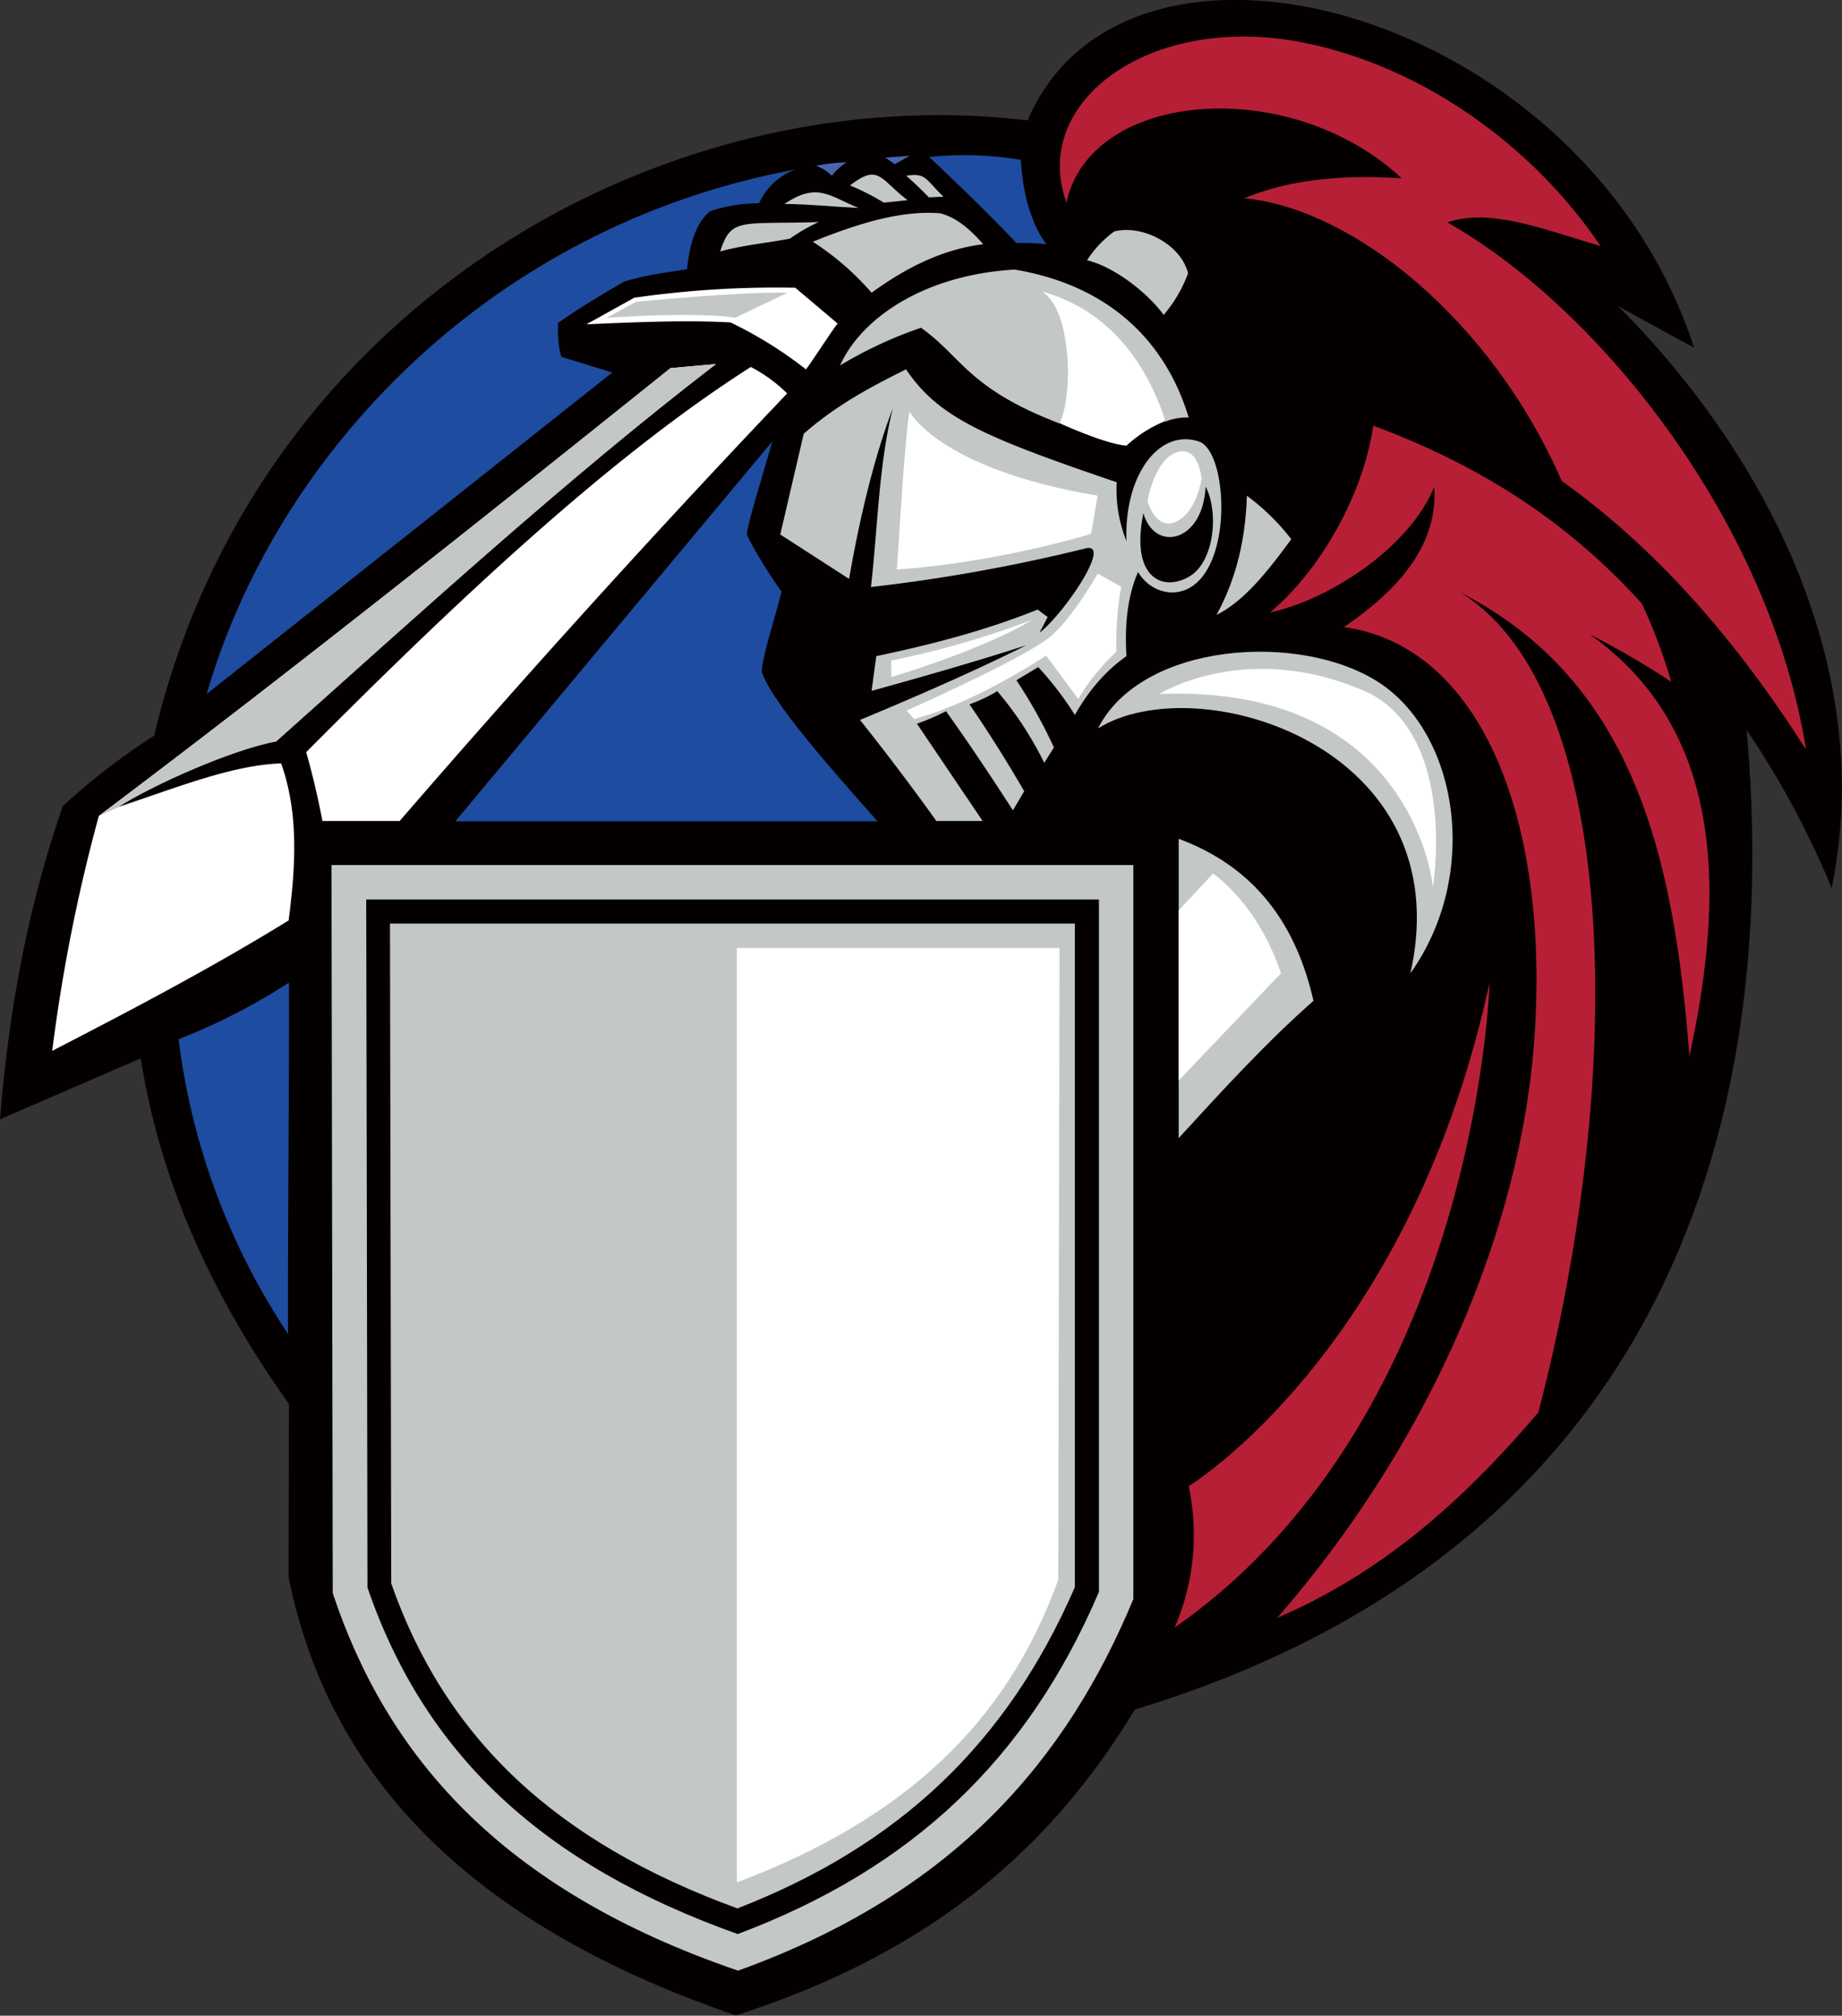 <svg id="Layer_1" data-name="Layer 1" xmlns="http://www.w3.org/2000/svg" viewBox="0 0 589 644.5"><rect x="0" y="0" width="589" height="644.5" fill="#333333" stroke="none"/><title>Knigh390_5c</title><path d="M34.1-283.7C-83-297.7-212.9-223.5-245.2-87a218.1,218.1,0,0,0-29.2,22.5C-286-31.1-291.8,2.3-294.5,35.7l45-19.5c6,38.3,22.1,75.1,47.4,110.5q-.1,27.7-.1,55.5c12.4,61.2,55,109.9,143,140C6.7,301.1,43.4,265.6,68.4,224.4,234.4,174,275.6,40.7,264-88.8a281.7,281.7,0,0,1,27.2,50.6c14.9-73.2-24-141.9-68.3-186.1L247.2-211C212.1-319.3,65.8-358.4,34.1-283.7" transform="translate(294.5 322.2)" style="fill:#050000;fill-rule:evenodd"/><path d="M46.6-257.2c-12-32.3,26.6-61.1,75.6-51.4,38.2,7.6,73.7,33.2,95.1,65.1-20-6-35.5-12.1-49-7.6C217.7-223.1,271.7-154.3,283-82.5c-22.2-34.9-47.8-64.3-78.1-85.9-22.9-52.3-67.3-87.2-101.5-90.4,12.6-5.3,28.8-7.8,50.3-6.4-35.9-33.4-99.7-28.1-107.2,7.9" transform="translate(294.5 322.2)" style="fill:#b71f36;fill-rule:evenodd"/><path d="M7.2-259.3c-5.7-5.4-5.5-7.8-11.9-6.7,2.6,2.3,5,4.6,7.2,6.9l4.7-.2" transform="translate(294.5 322.2)" style="fill:#c3c7c7;fill-rule:evenodd"/><path d="M-4.3-258.2c-8.9-6.8-9.2-11.8-18.4-4.7a74,74,0,0,1,10.8,5.5l7.6-.8" transform="translate(294.5 322.2)" style="fill:#c3c7c7;fill-rule:evenodd"/><path d="M-20-255.7c-9.8-4.1-13.2-8.2-23.7-1.3,8,.1,15.8.9,23.7,1.3" transform="translate(294.5 322.2)" style="fill:#c3c7c7;fill-rule:evenodd"/><path d="M-32.7-251.2c-25,.8-28-1.6-31.5,9.4,7.2-2,15-2.7,22.3-4.1a54.7,54.7,0,0,1,9.2-5.3" transform="translate(294.5 322.2)" style="fill:#c3c7c7;fill-rule:evenodd"/><path d="M19.9-244.1c-4.2-4.8-8.6-8.6-13.8-9.9-12.8-1-26.6,3.4-40.7,9.1a87.8,87.8,0,0,1,18.8,16.3c11.1-8.1,22.8-13.9,35.6-15.5" transform="translate(294.5 322.2)" style="fill:#c3c7c7;fill-rule:evenodd"/><path d="M77.6-221.5c-4.5-6.3-15-15.1-24.5-17.5a34.4,34.4,0,0,1,8.7-9.2c9.2-2.3,21.4,4.3,23.6,13.4a44.4,44.4,0,0,1-7.8,13.3" transform="translate(294.5 322.2)" style="fill:#c3c7c7;fill-rule:evenodd"/><path d="M-26.6-218.7l-13.6-11.5A318.9,318.9,0,0,0-91.7-227l-15.3,8.5c16-.7,32-1.4,46.1-.6a130.8,130.8,0,0,1,24.1,15c.9-.9,9.2-13.7,10.1-14.6" transform="translate(294.5 322.2)" style="fill:#fff;fill-rule:evenodd"/><path d="M-45-151.3l7.5-32.2c10.2-9,21.4-15,32.7-20.6,10.5,15.4,24.5,21.5,67.4,36.1a43.3,43.3,0,0,0,3.1,18.8c-.8-21,10.5-36.4,23.5-31.7,9,3.9,10.6,40.7-4.4,47.2-5,2.2-11.7.5-15.4-5.6-3,6.9-4.4,15.6-3.7,26.9-6,4.2-11.6,10.2-16.5,18.8a104.9,104.9,0,0,0-11.7-15.3l-7,4.2a156,156,0,0,1,12,21.5l-3.1,4.9a110.8,110.8,0,0,0-15-22.9,49.6,49.6,0,0,1-8.9,4.2Q24.8-83.4,33-69.2l-3.6,6.1C22.6-73.6,15.6-84.2,8-94.8a70.7,70.7,0,0,1-9.3,4l21,31.1H4.9C-2.8-70.5-11-81.3-19.5-92c18.7-7.8,36.8-15.7,53.2-23.9-15.1,4.9-31.8,9.7-49.5,14.6l1.5-11.1c17-3.6,34.2-7.9,51.6-14.9l3.2,2.4-2.6,5c7.6-5.8,23.3-28.8,14.9-27A541,541,0,0,1-16-134.5c2.2-19.4,2.5-39.3,7-57.2-6.9,18.2-11.3,39.1-14,54.6l-22-14.2" transform="translate(294.5 322.2)" style="fill:#c3c7c7;fill-rule:evenodd"/><path d="M71.1-158.1c3.7,12.7,19.1,9.3,19.9-8.5,4.2,7.8,3,24-5.3,28.8s-18.8.6-14.6-20.3" transform="translate(294.5 322.2)" style="fill:#050000;fill-rule:evenodd"/><path d="M-65.5-205.8l-14.6,1.3C-141-155.7-201.9-107.2-262.9-61.3a539.1,539.1,0,0,0-14.9,75.1c25.6-13.2,51.1-26.6,75.6-41.7,2.2-17.2,3.3-34.1-2.4-50.2-15.7.5-33.5,7.8-52.3,14,11.2-7.2,36.6-18.5,50.7-21.1,46.6-41.6,93.3-84.3,140.7-120.7" transform="translate(294.5 322.2)" style="fill:#fff;fill-rule:evenodd"/><path d="M-54.5-204.8c-44.3,28.2-92.6,73.3-142.1,123.1,2.1,7.3,3.8,14.7,5.2,22h24.7q62-71.7,123.9-136.7a47.9,47.9,0,0,0-11.7-8.5" transform="translate(294.5 322.2)" style="fill:#fff;fill-rule:evenodd"/><path d="M104.2-163.7c-.4,13-3,25.8-9.7,38.1,8.9-4.4,16.5-14.1,23.9-24.2a72.2,72.2,0,0,0-14.2-13.9" transform="translate(294.5 322.2)" style="fill:#c3c7c7;fill-rule:evenodd"/><path d="M111.6-126.4c15.8-13.1,29.9-37.6,33-59.7,38.9,14.4,65.5,34.3,85.9,56.9a171.4,171.4,0,0,1,9.4,25,271.8,271.8,0,0,0-26.1-15.2c42.2,29.9,43.8,80.6,31.9,134.9-4.8-62.2-17.1-119.6-73.3-148.3,49.8,30.4,54.3,149.6,25,262.2-22.9,26.9-48.8,50.8-83.5,65.7C163.6,138,191.8,69.9,196.1,10.3c5-69.4-16.5-125.8-60.9-132,18.8-12.7,30.1-27.2,28.9-44.8-8.3,20.2-35,36.6-52.5,40.1" transform="translate(294.5 322.2)" style="fill:#b71f36;fill-rule:evenodd"/><path d="M56.6-89.3c14-27.6,64.7-31,89.8-14.7s32.8,61,10.1,93c16.3-72.8-68.3-98.1-99.9-78.3" transform="translate(294.5 322.2)" style="fill:#c3c7c7;fill-rule:evenodd"/><path d="M82.4-54V41.7c14.1-15.4,28.2-30.8,43.1-43.9C120-26.3,107.2-44.8,82.4-54" transform="translate(294.5 322.2)" style="fill:#c3c7c7;fill-rule:evenodd"/><path d="M31.9-271.1A109.2,109.2,0,0,0,2.6-272c9.8,9.2,19.2,18.3,27.9,27.5a72.7,72.7,0,0,1,9.6.4C35.1-250.9,32.6-260.2,31.9-271.1Z" transform="translate(294.5 322.2)" style="fill:#1e4ca0;fill-rule:evenodd"/><path d="M-8.4-269.7l4.8-2.7-7.8.6Z" transform="translate(294.5 322.2)" style="fill:#4964ae;fill-rule:evenodd"/><path d="M-23.8-270.3a59.6,59.6,0,0,0-9.8,1.1,13.9,13.9,0,0,1,5.1,3.2A18.9,18.9,0,0,1-23.8-270.3Z" transform="translate(294.5 322.2)" style="fill:#4964ae;fill-rule:evenodd"/><path d="M-115-208.1c-1.1-3.6-1.1-7.2-1.1-10.8,6.2-4.4,13.6-8.9,21.3-13.3,6.9-2.1,13.5-2.9,20-3.9.8-8.2,2.9-14.9,7.4-18.6a50.6,50.6,0,0,1,15.6-2.5A20.7,20.7,0,0,1-40.2-268c-97.2,18.1-165.8,90.4-188.2,167.7L-98.7-203.1Z" transform="translate(294.5 322.2)" style="fill:#1e4ca0;fill-rule:evenodd"/><path d="M-44.6-133c-3.7-5.3-8.8-13.2-11.1-18.3.3-3.9,5.4-19.8,8.1-29.7L-148.9-59.6h135c-14.3-16.1-34-38.3-37-47.8C-50.9-111.9-46.7-124.5-44.6-133Z" transform="translate(294.5 322.2)" style="fill:#1e4ca0;fill-rule:evenodd"/><path d="M-202.4,104.3c-.1-37.4.4-74.9.3-112.3a199,199,0,0,1-35.3,18.1A218.7,218.7,0,0,0-202.4,104.3Z" transform="translate(294.5 322.2)" style="fill:#1e4ca0;fill-rule:evenodd"/><path d="M-188.4-45.6H67.9V189.1c-21,50.5-56.4,93.6-126.4,118.8-76.4-26.1-112.5-69.3-129.6-120.7q-.2-116.4-.4-232.8" transform="translate(294.5 322.2)" style="fill:#c3c7c7;fill-rule:evenodd"/><path d="M-177,185.4c18.3,53.3,56,88.6,118.4,110.8,55.8-21,92.6-55.9,115.5-109.4V-34.6H-177.4l.2,99.7Z" transform="translate(294.5 322.2)" style="fill:#050000;fill-rule:evenodd"/><path d="M-58.7,288c-58.1-21.2-93.3-54.3-110.7-103.9l-.4-211H49.2V185.3C27.5,235.1-6.8,267.8-58.7,288Z" transform="translate(294.5 322.2)" style="fill:#c3c7c7;fill-rule:evenodd"/><path d="M-3.7-190.7s8.9,18.3,60.2,27c-1.8,10.4-2.1,12.2-2.1,12.2s-29.8,9.2-62.1,11.4C-4.9-186-3.7-190.7-3.7-190.7Z" transform="translate(294.5 322.2)" style="fill:#fff;fill-rule:evenodd"/><path d="M-4.6-95s39.1-17.4,46.4-24,14.7-19.8,14.7-19.8l7.5,4.2a103.5,103.5,0,0,0-1.5,20.8A66.4,66.4,0,0,0,50.3-98.7L40-112.6S17.8-97.6-2.2-92.3Z" transform="translate(294.5 322.2)" style="fill:#fff;fill-rule:evenodd"/><path d="M-9.5-105.7V-111a285.8,285.8,0,0,0,45-13C20.6-114.7-9.5-105.7-9.5-105.7Z" transform="translate(294.5 322.2)" style="fill:#fff;fill-rule:evenodd"/><path d="M72.4-162s2.3-13.3,9.4-15.6,7.9,8.5,7.9,8.5-1.3,10.2-7.9,13.6S72.4-162,72.4-162Z" transform="translate(294.5 322.2)" style="fill:#fff;fill-rule:evenodd"/><path d="M27.9-197.8l16.4,10.9s14.6,6.7,21.4,7.2a40.8,40.8,0,0,1,12.5-7.9v-10.3L60.6-220.7l-19.3-9.5-5.9-.9-3.9,15.3Z" transform="translate(294.5 322.2)" style="fill:#fff;fill-rule:evenodd"/><path d="M-25.8-205.5C-19.3-220,.4-234.3,30-236c30.8,5.2,48.4,23.5,55.6,47.3a18,18,0,0,0-7.4,1.3C73-203.7,61.6-222.8,38.6-229c9.5,5.4,10.2,33,5.7,42.2C15-198,13-208.2,0-217.4a133.7,133.7,0,0,0-25.8,12" transform="translate(294.5 322.2)" style="fill:#c3c7c7;fill-rule:evenodd"/><path d="M76.2-100.3s28.7-18.1,67.7,0c27.5,15,19.8,61.7,19.8,61.7S157.7-103.5,76.2-100.3Z" transform="translate(294.5 322.2)" style="fill:#fff;fill-rule:evenodd"/><path d="M82.4,23.3,115.1-11c-7.4-22.3-21.7-31.9-21.7-31.9L82.4-31.1Z" transform="translate(294.5 322.2)" style="fill:#fff;fill-rule:evenodd"/><path d="M-256.9-64h0c11.2-7.2,36.6-18.5,50.7-21.1,46.6-41.6,93.3-84.3,140.7-120.7l-14.6,1.3C-141-155.7-201.9-107.2-262.9-61.3Z" transform="translate(294.5 322.2)" style="fill:#c3c7c7"/><path d="M-58.9-19.1H44.3l-.4,202C27.5,228.6-5.3,259.5-58.9,279.7Z" transform="translate(294.5 322.2)" style="fill:#fff;fill-rule:evenodd"/><path d="M-42.7-228.6l-16.7,8s-9.7-2-41.1,0l9.4-5.1S-57.7-229-42.7-228.6Z" transform="translate(294.5 322.2)" style="fill:#c3c7c7;fill-rule:evenodd"/><path d="M181.8-8S178.1,130.5,81.1,198.2A74.5,74.5,0,0,0,85.6,153S156.1,110.1,181.8-8Z" transform="translate(294.5 322.2)" style="fill:#b71f36;fill-rule:evenodd"/></svg>